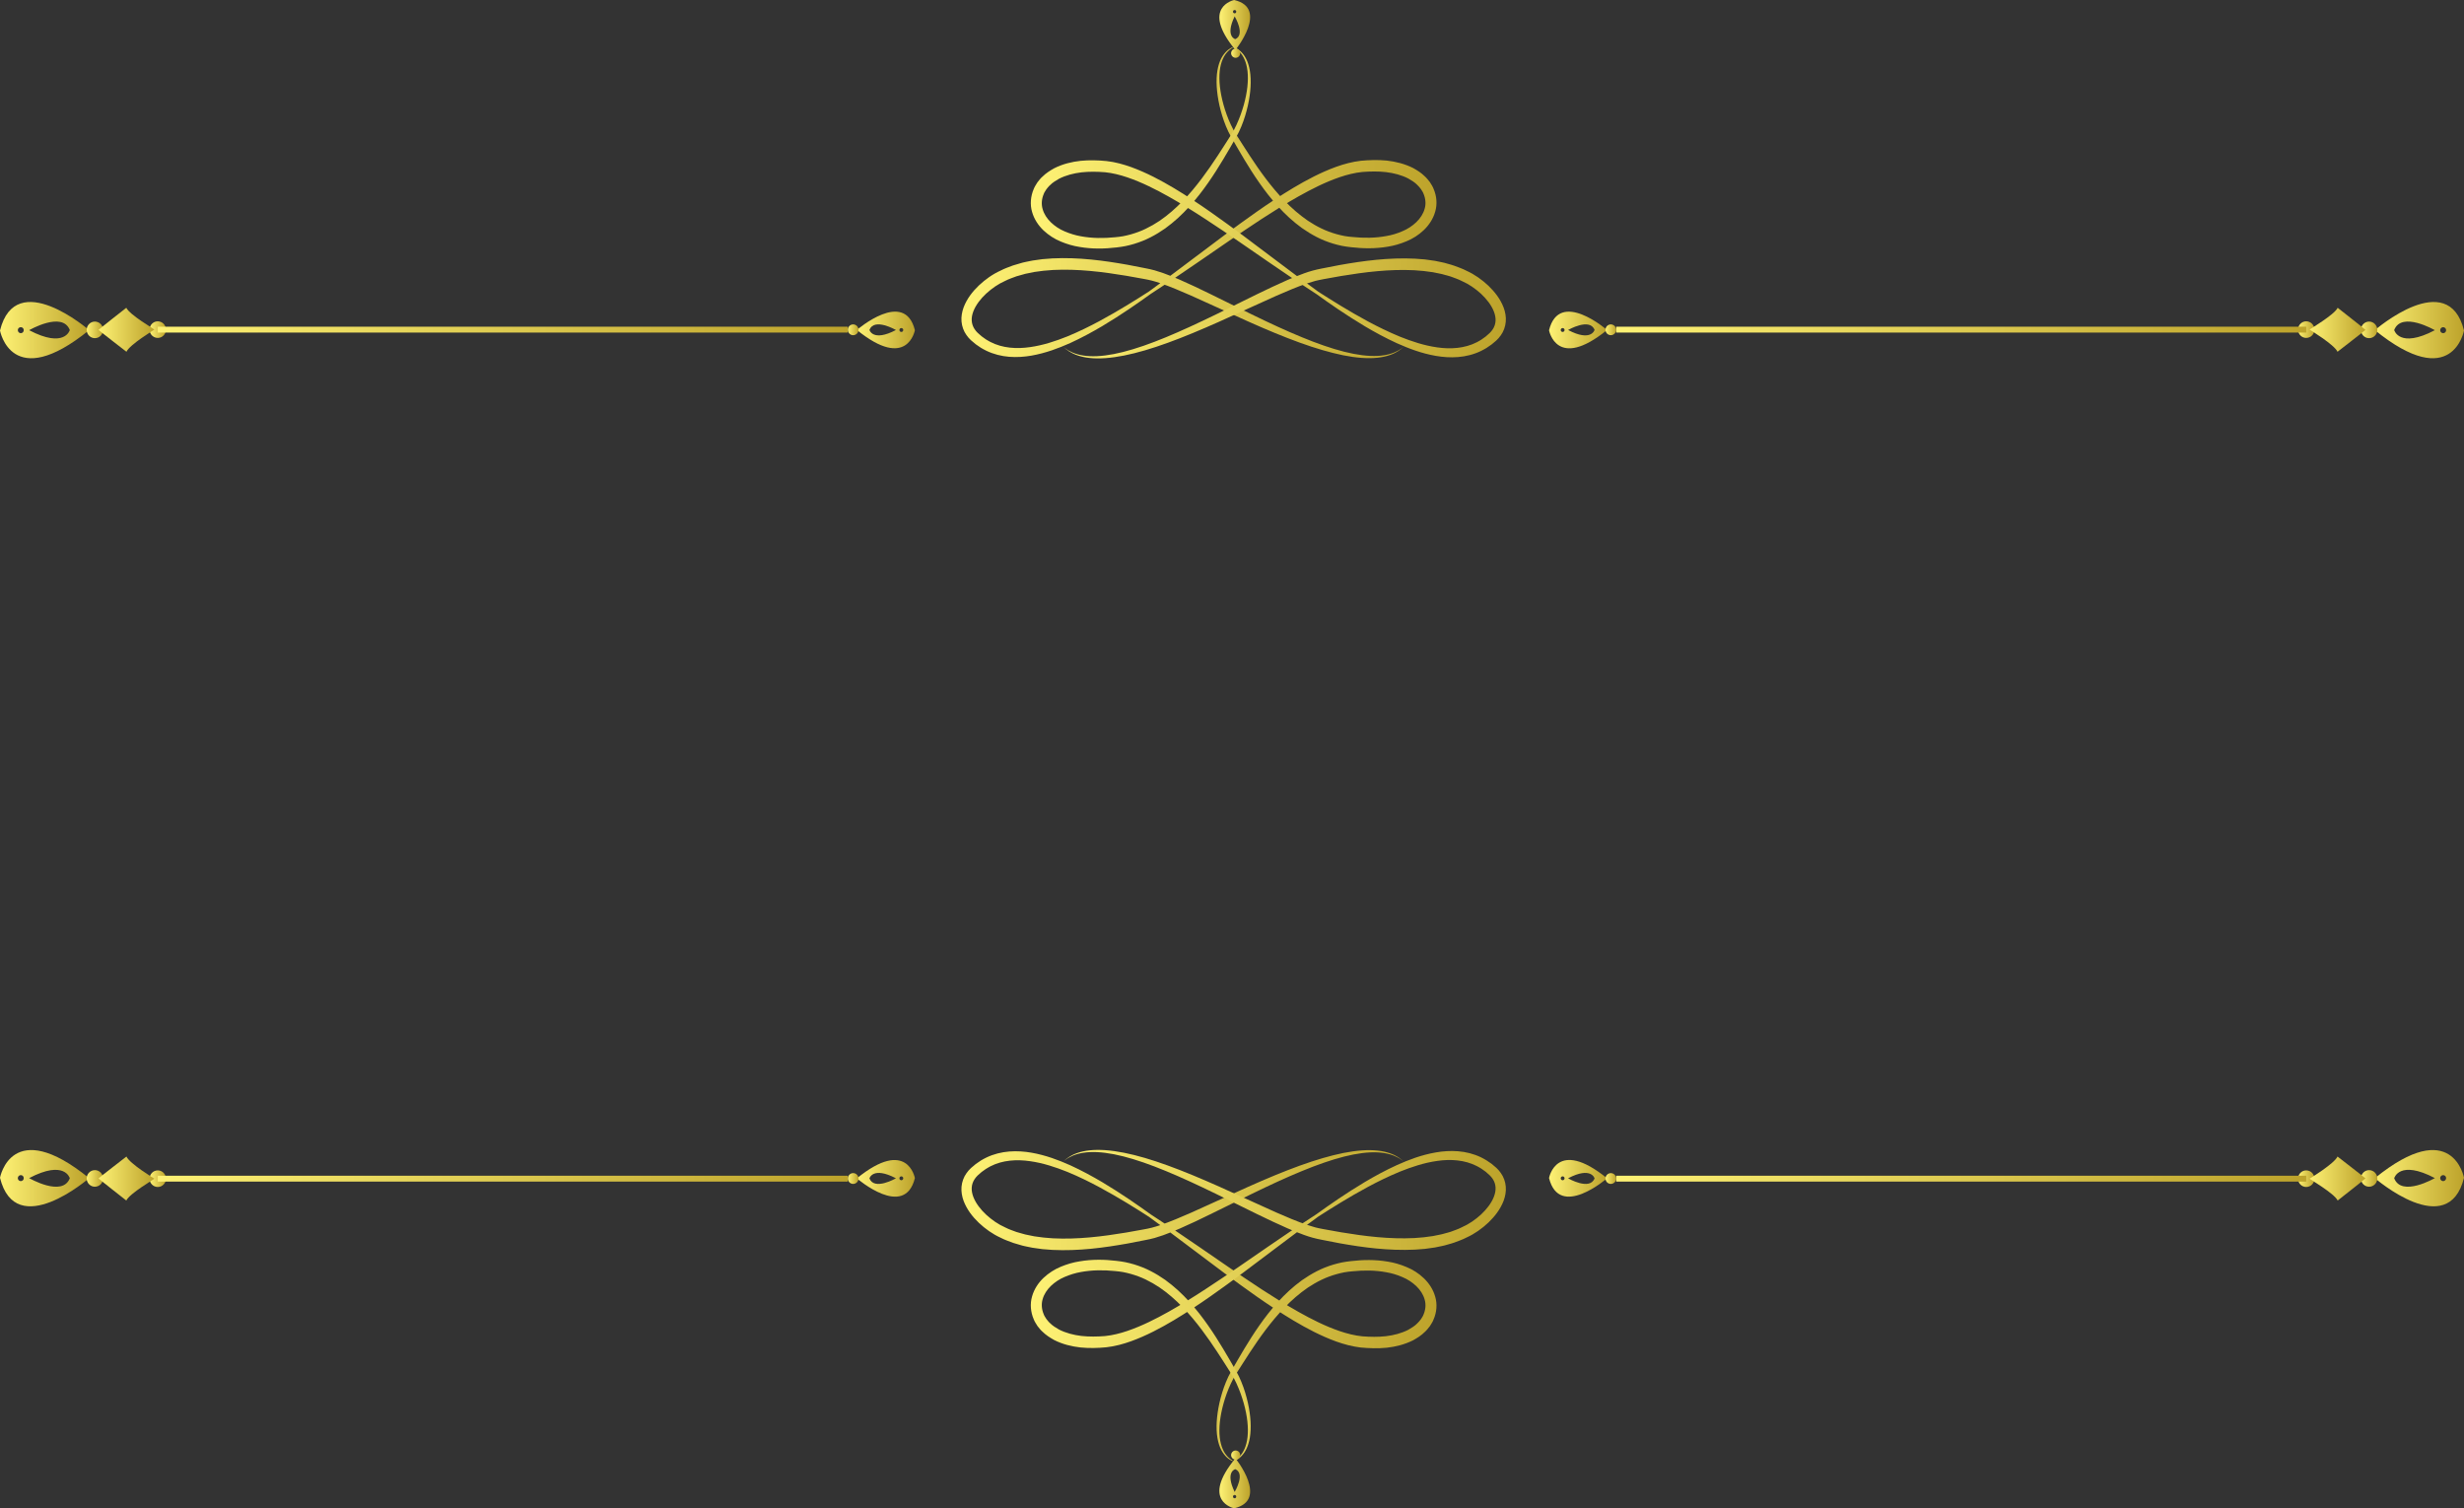 <svg width="165" height="101" viewBox="0 0 165 101" fill="none" xmlns="http://www.w3.org/2000/svg">
<rect x="0" y="0" width="165" height="101" fill="#333333" stroke="none"/>
<path d="M165 78.868C165 78.868 164.238 74.673 159.033 78.892C159.033 78.892 163.939 83.152 165 78.868ZM163.803 78.888C163.803 78.999 163.715 79.088 163.606 79.092C163.497 79.092 163.409 79.002 163.405 78.892C163.402 78.782 163.494 78.692 163.603 78.689C163.715 78.689 163.803 78.778 163.803 78.888ZM160.325 78.899C160.325 78.899 160.662 77.635 163.048 78.888C163.048 78.888 160.822 80.183 160.325 78.899Z" fill="url(#paint0_linear_323_25057)"/>
<path d="M158.649 79.467C158.346 79.467 158.098 79.219 158.098 78.913C158.098 78.606 158.343 78.355 158.645 78.355C158.948 78.355 159.196 78.603 159.196 78.909C159.196 79.216 158.951 79.464 158.649 79.467Z" fill="url(#paint1_linear_323_25057)"/>
<path d="M154.438 79.484C154.135 79.484 153.887 79.237 153.887 78.93C153.887 78.623 154.132 78.372 154.434 78.372C154.737 78.372 154.985 78.62 154.985 78.927C154.985 79.233 154.74 79.481 154.438 79.484Z" fill="url(#paint2_linear_323_25057)"/>
<path d="M156.541 80.39C156.541 80.39 158.418 78.92 158.401 78.909C158.418 78.902 156.531 77.445 156.531 77.445C156.313 77.928 154.661 78.923 154.664 78.927C154.634 78.944 156.317 79.912 156.541 80.39Z" fill="url(#paint3_linear_323_25057)"/>
<path d="M107.617 78.902C104.227 76.154 103.73 78.885 103.73 78.885C104.424 81.678 107.617 78.902 107.617 78.902ZM104.642 78.772C104.713 78.772 104.771 78.83 104.771 78.902C104.771 78.975 104.713 79.033 104.642 79.033C104.57 79.033 104.512 78.975 104.512 78.902C104.512 78.83 104.57 78.772 104.642 78.772ZM105.005 78.902C106.559 78.086 106.78 78.909 106.78 78.909C106.454 79.746 105.005 78.902 105.005 78.902Z" fill="url(#paint4_linear_323_25057)"/>
<path d="M107.869 79.278C108.066 79.278 108.226 79.116 108.226 78.916C108.226 78.717 108.066 78.555 107.869 78.555C107.672 78.555 107.512 78.717 107.512 78.916C107.512 79.116 107.672 79.278 107.869 79.278Z" fill="url(#paint5_linear_323_25057)"/>
<path d="M154.436 78.73H108.229V79.123H154.436V78.73Z" fill="url(#paint6_linear_323_25057)"/>
<path d="M82.621 97.849C82.621 97.849 82.584 97.828 82.509 97.783C82.471 97.763 82.43 97.732 82.379 97.694C82.329 97.659 82.278 97.608 82.216 97.549C82.104 97.432 81.978 97.267 81.883 97.046C81.785 96.826 81.713 96.557 81.679 96.244C81.611 95.62 81.693 94.846 81.931 93.988C82.05 93.561 82.206 93.11 82.42 92.655C82.526 92.428 82.645 92.2 82.784 91.983C82.93 91.756 83.076 91.522 83.23 91.284C83.838 90.334 84.511 89.297 85.354 88.295C85.776 87.795 86.238 87.306 86.759 86.855C87.02 86.631 87.292 86.421 87.581 86.221C87.874 86.028 88.176 85.849 88.496 85.698C88.816 85.543 89.152 85.419 89.496 85.323C89.669 85.271 89.846 85.236 90.022 85.198C90.203 85.171 90.379 85.14 90.57 85.13C91.318 85.054 92.086 85.054 92.838 85.195C93.212 85.257 93.579 85.371 93.922 85.522C94.269 85.667 94.585 85.877 94.847 86.128C95.109 86.38 95.309 86.686 95.401 87.02C95.5 87.351 95.462 87.706 95.326 88.026C95.302 88.081 95.282 88.136 95.248 88.185C95.218 88.236 95.187 88.288 95.153 88.336C95.075 88.429 95.007 88.529 94.912 88.612C94.742 88.791 94.521 88.922 94.3 89.049C93.841 89.283 93.327 89.414 92.804 89.476C92.277 89.535 91.746 89.524 91.219 89.483C90.713 89.431 90.21 89.304 89.72 89.138C88.741 88.805 87.823 88.336 86.956 87.85C86.089 87.361 85.266 86.845 84.487 86.338C82.93 85.319 81.53 84.334 80.285 83.483C79.041 82.626 77.956 81.895 77.059 81.32C76.192 80.697 75.121 79.943 73.815 79.164C73.162 78.779 72.452 78.389 71.67 78.031C70.885 77.68 70.028 77.356 69.072 77.187C68.596 77.105 68.097 77.067 67.58 77.108C67.066 77.15 66.539 77.277 66.046 77.515C65.921 77.57 65.805 77.645 65.686 77.711C65.57 77.783 65.458 77.866 65.343 77.945C65.237 78.035 65.129 78.117 65.02 78.217C64.911 78.32 64.805 78.434 64.717 78.565C64.534 78.82 64.415 79.144 64.387 79.471C64.36 79.802 64.421 80.122 64.527 80.415C64.748 80.997 65.122 81.475 65.547 81.882C65.975 82.285 66.468 82.639 67.012 82.884C67.277 83.025 67.559 83.118 67.838 83.225C67.978 83.273 68.124 83.308 68.267 83.352L68.481 83.414C68.552 83.432 68.627 83.445 68.698 83.463C68.845 83.494 68.991 83.521 69.137 83.552C69.283 83.573 69.433 83.594 69.579 83.614L69.8 83.645L70.024 83.662C70.174 83.673 70.323 83.686 70.473 83.697C72.234 83.783 73.927 83.552 75.529 83.266C75.93 83.194 76.324 83.115 76.715 83.035C76.814 83.015 76.912 82.994 77.011 82.974C77.117 82.95 77.219 82.925 77.317 82.898C77.518 82.839 77.712 82.777 77.898 82.712C78.65 82.44 79.35 82.119 80.027 81.803C81.377 81.162 82.635 80.521 83.825 79.946C85.011 79.368 86.126 78.851 87.16 78.427C88.193 78 89.149 77.666 90.005 77.449C90.862 77.232 91.624 77.136 92.243 77.167C92.861 77.194 93.331 77.356 93.616 77.518C93.691 77.556 93.749 77.597 93.803 77.632C93.858 77.666 93.898 77.697 93.929 77.725C93.994 77.78 94.028 77.807 94.028 77.807C94.028 77.807 93.997 77.776 93.932 77.721C93.902 77.69 93.861 77.656 93.81 77.618C93.759 77.577 93.701 77.535 93.63 77.49C93.351 77.305 92.882 77.112 92.249 77.046C91.617 76.977 90.832 77.032 89.951 77.208C89.067 77.387 88.085 77.677 87.02 78.062C85.956 78.448 84.814 78.923 83.603 79.464C82.393 80.001 81.111 80.607 79.758 81.207C79.082 81.503 78.385 81.802 77.671 82.047C77.49 82.109 77.314 82.161 77.133 82.209C77.045 82.233 76.953 82.254 76.865 82.271L76.579 82.326C76.192 82.398 75.801 82.471 75.406 82.536C73.829 82.798 72.18 83.005 70.514 82.922C70.374 82.912 70.232 82.901 70.092 82.888L69.882 82.87L69.674 82.843C69.535 82.826 69.399 82.805 69.263 82.788C69.127 82.76 68.994 82.733 68.858 82.705C68.79 82.691 68.722 82.681 68.658 82.664L68.46 82.609C68.331 82.571 68.199 82.54 68.069 82.498C67.818 82.402 67.563 82.323 67.328 82.199C66.845 81.989 66.417 81.685 66.04 81.341C65.666 80.993 65.353 80.59 65.183 80.16C65.101 79.946 65.057 79.729 65.071 79.526C65.084 79.323 65.149 79.13 65.264 78.958C65.319 78.872 65.39 78.789 65.469 78.713C65.55 78.634 65.645 78.558 65.734 78.479C65.829 78.41 65.921 78.338 66.019 78.276C66.121 78.221 66.216 78.152 66.318 78.103C67.141 77.677 68.09 77.628 68.974 77.756C69.861 77.88 70.698 78.162 71.473 78.472C72.245 78.789 72.962 79.144 73.621 79.498C74.941 80.211 76.046 80.907 76.94 81.482C77.803 82.102 78.85 82.887 80.054 83.797C81.261 84.703 82.621 85.743 84.158 86.821C84.926 87.358 85.742 87.902 86.616 88.426C87.493 88.946 88.428 89.448 89.468 89.827C89.989 90.013 90.539 90.165 91.124 90.234C91.692 90.285 92.27 90.306 92.861 90.248C93.45 90.182 94.051 90.037 94.623 89.752C94.901 89.597 95.18 89.424 95.415 89.187C95.54 89.077 95.642 88.939 95.748 88.808C95.796 88.739 95.84 88.66 95.884 88.588C95.931 88.515 95.966 88.436 95.999 88.353C96.207 87.882 96.254 87.323 96.108 86.831C95.969 86.335 95.683 85.915 95.34 85.588C94.997 85.26 94.599 85.013 94.187 84.844C93.776 84.671 93.354 84.547 92.933 84.482C92.09 84.337 91.257 84.355 90.461 84.448C90.264 84.465 90.06 84.503 89.859 84.537C89.662 84.582 89.465 84.627 89.275 84.685C88.89 84.802 88.523 84.947 88.176 85.126C87.83 85.305 87.503 85.505 87.194 85.722C86.888 85.942 86.602 86.177 86.334 86.421C85.796 86.914 85.331 87.441 84.912 87.971C84.079 89.039 83.437 90.113 82.866 91.095C82.723 91.339 82.587 91.58 82.451 91.815C82.311 92.056 82.196 92.3 82.097 92.541C81.9 93.023 81.761 93.495 81.659 93.943C81.462 94.835 81.417 95.638 81.523 96.278C81.577 96.599 81.666 96.874 81.781 97.094C81.897 97.315 82.033 97.477 82.155 97.591C82.22 97.646 82.274 97.694 82.329 97.725C82.383 97.759 82.427 97.79 82.465 97.808C82.58 97.828 82.621 97.849 82.621 97.849Z" fill="url(#paint7_linear_323_25057)"/>
<path d="M82.636 97.849C82.636 97.849 82.673 97.828 82.751 97.79C82.792 97.773 82.836 97.745 82.887 97.707C82.942 97.676 83 97.628 83.064 97.573C83.187 97.459 83.326 97.297 83.438 97.077C83.554 96.857 83.642 96.581 83.697 96.261C83.802 95.62 83.761 94.821 83.561 93.926C83.459 93.478 83.323 93.01 83.122 92.524C83.023 92.283 82.908 92.038 82.768 91.797C82.632 91.563 82.496 91.325 82.354 91.077C81.782 90.096 81.14 89.018 80.307 87.954C79.889 87.423 79.423 86.896 78.886 86.404C78.617 86.159 78.328 85.925 78.026 85.704C77.716 85.488 77.39 85.284 77.043 85.109C76.696 84.93 76.329 84.785 75.945 84.668C75.754 84.606 75.557 84.565 75.36 84.52C75.159 84.485 74.959 84.448 74.758 84.43C73.963 84.334 73.13 84.32 72.287 84.465C71.865 84.53 71.443 84.654 71.032 84.826C70.621 84.995 70.226 85.246 69.879 85.57C69.536 85.897 69.25 86.318 69.111 86.814C68.965 87.306 69.016 87.864 69.22 88.336C69.254 88.418 69.288 88.498 69.335 88.57C69.38 88.642 69.424 88.722 69.471 88.79C69.577 88.921 69.679 89.063 69.805 89.169C70.043 89.407 70.321 89.579 70.597 89.734C71.165 90.02 71.766 90.165 72.358 90.23C72.95 90.289 73.531 90.272 74.095 90.216C74.68 90.151 75.231 89.996 75.751 89.81C76.791 89.431 77.726 88.928 78.603 88.408C79.477 87.885 80.293 87.341 81.062 86.803C82.598 85.725 83.962 84.689 85.165 83.779C86.369 82.87 87.416 82.088 88.28 81.465C89.174 80.893 90.279 80.194 91.598 79.481C92.257 79.126 92.975 78.775 93.747 78.455C94.522 78.145 95.358 77.862 96.246 77.738C97.126 77.611 98.078 77.662 98.901 78.086C99.006 78.134 99.102 78.203 99.2 78.258C99.295 78.324 99.391 78.396 99.486 78.462C99.574 78.541 99.669 78.617 99.751 78.696C99.829 78.772 99.9 78.854 99.955 78.94C100.074 79.112 100.135 79.305 100.149 79.508C100.162 79.712 100.118 79.929 100.036 80.142C99.867 80.573 99.55 80.976 99.18 81.324C98.802 81.668 98.374 81.971 97.891 82.181C97.657 82.305 97.402 82.384 97.15 82.481C97.024 82.526 96.892 82.553 96.759 82.591L96.562 82.646C96.497 82.663 96.429 82.674 96.361 82.688C96.225 82.715 96.093 82.743 95.957 82.77C95.821 82.787 95.681 82.808 95.545 82.825L95.338 82.853L95.127 82.87C94.988 82.88 94.848 82.891 94.705 82.904C93.04 82.987 91.394 82.781 89.813 82.519C89.419 82.453 89.028 82.381 88.64 82.309L88.354 82.254C88.266 82.236 88.178 82.216 88.086 82.192C87.906 82.143 87.725 82.088 87.549 82.03C86.835 81.785 86.138 81.486 85.461 81.189C84.108 80.59 82.83 79.984 81.616 79.447C80.406 78.909 79.263 78.43 78.199 78.045C77.138 77.659 76.152 77.366 75.268 77.191C74.384 77.015 73.602 76.96 72.97 77.029C72.334 77.094 71.865 77.29 71.59 77.473C71.518 77.518 71.46 77.559 71.409 77.6C71.358 77.638 71.318 77.673 71.287 77.704C71.226 77.762 71.192 77.79 71.192 77.79C71.192 77.79 71.226 77.762 71.29 77.707C71.321 77.68 71.365 77.649 71.416 77.614C71.467 77.58 71.528 77.538 71.603 77.501C71.889 77.335 72.358 77.177 72.977 77.149C73.596 77.118 74.357 77.215 75.214 77.432C76.071 77.649 77.026 77.983 78.06 78.41C79.093 78.834 80.208 79.353 81.395 79.929C82.585 80.504 83.839 81.148 85.192 81.785C85.869 82.102 86.57 82.422 87.321 82.694C87.508 82.763 87.702 82.825 87.902 82.88C88.001 82.908 88.103 82.936 88.208 82.956C88.307 82.977 88.405 82.998 88.504 83.018C88.895 83.097 89.289 83.177 89.691 83.249C91.292 83.535 92.985 83.762 94.746 83.679C94.896 83.669 95.045 83.655 95.195 83.645L95.419 83.628L95.64 83.597C95.79 83.576 95.936 83.555 96.082 83.535C96.229 83.504 96.375 83.476 96.521 83.445C96.592 83.428 96.667 83.418 96.739 83.397L96.953 83.335C97.096 83.294 97.242 83.259 97.381 83.207C97.66 83.101 97.942 83.008 98.207 82.867C98.751 82.622 99.244 82.267 99.673 81.864C100.098 81.454 100.472 80.979 100.693 80.397C100.798 80.104 100.863 79.784 100.832 79.453C100.805 79.126 100.686 78.802 100.502 78.548C100.414 78.417 100.308 78.303 100.2 78.2C100.091 78.1 99.986 78.017 99.877 77.928C99.764 77.849 99.649 77.766 99.533 77.694C99.411 77.628 99.295 77.552 99.173 77.497C98.68 77.26 98.153 77.132 97.639 77.091C97.126 77.049 96.623 77.087 96.147 77.17C95.192 77.335 94.335 77.662 93.549 78.014C92.767 78.372 92.053 78.761 91.404 79.147C90.102 79.925 89.028 80.68 88.161 81.303C87.263 81.878 86.175 82.608 84.934 83.466C83.69 84.32 82.289 85.305 80.732 86.321C79.953 86.831 79.134 87.344 78.264 87.833C77.397 88.319 76.475 88.787 75.499 89.121C75.01 89.287 74.507 89.414 74 89.466C73.473 89.507 72.943 89.517 72.416 89.459C71.892 89.397 71.375 89.262 70.92 89.032C70.699 88.904 70.481 88.773 70.308 88.594C70.213 88.515 70.145 88.412 70.066 88.319C70.032 88.27 70.005 88.215 69.971 88.167C69.937 88.119 69.913 88.064 69.893 88.009C69.757 87.692 69.72 87.337 69.818 87.003C69.91 86.669 70.111 86.362 70.372 86.111C70.634 85.86 70.95 85.65 71.297 85.505C71.644 85.357 72.008 85.243 72.382 85.178C73.13 85.04 73.901 85.036 74.65 85.112C74.84 85.126 75.017 85.153 75.197 85.181C75.374 85.219 75.55 85.253 75.724 85.305C76.071 85.405 76.407 85.525 76.723 85.68C77.043 85.835 77.349 86.011 77.638 86.204C77.927 86.4 78.202 86.614 78.461 86.838C78.981 87.285 79.443 87.778 79.865 88.277C80.705 89.28 81.381 90.316 81.99 91.267C82.143 91.504 82.289 91.739 82.435 91.966C82.578 92.183 82.694 92.41 82.799 92.638C83.01 93.092 83.166 93.543 83.289 93.971C83.527 94.828 83.608 95.603 83.54 96.226C83.506 96.536 83.435 96.808 83.336 97.029C83.238 97.249 83.115 97.415 83.003 97.532C82.942 97.587 82.891 97.638 82.84 97.676C82.789 97.714 82.748 97.745 82.711 97.766C82.673 97.828 82.636 97.849 82.636 97.849Z" fill="url(#paint8_linear_323_25057)"/>
<path d="M82.73 97.652C80.36 100.521 82.645 101 82.645 101C85.002 100.459 82.73 97.652 82.73 97.652ZM82.567 100.215C82.567 100.153 82.618 100.105 82.679 100.108C82.741 100.108 82.788 100.16 82.785 100.222C82.785 100.284 82.734 100.332 82.673 100.328C82.611 100.328 82.564 100.277 82.567 100.215ZM82.679 99.905C82.023 98.551 82.72 98.379 82.72 98.379C83.417 98.672 82.679 99.905 82.679 99.905Z" fill="url(#paint9_linear_323_25057)"/>
<path d="M83.05 97.446C83.054 97.277 82.921 97.136 82.754 97.129C82.588 97.125 82.448 97.26 82.442 97.428C82.438 97.597 82.571 97.738 82.737 97.745C82.907 97.749 83.047 97.614 83.05 97.446Z" fill="url(#paint10_linear_323_25057)"/>
<path d="M5.967 78.892C0.765 74.673 0 78.868 0 78.868C1.061 83.153 5.967 78.892 5.967 78.892ZM1.394 78.689C1.503 78.689 1.591 78.778 1.591 78.892C1.591 79.006 1.503 79.092 1.391 79.092C1.282 79.092 1.193 79.002 1.193 78.889C1.197 78.778 1.285 78.689 1.394 78.689ZM1.952 78.889C4.338 77.638 4.675 78.899 4.675 78.899C4.178 80.184 1.952 78.889 1.952 78.889Z" fill="url(#paint11_linear_323_25057)"/>
<path d="M6.352 79.467C6.655 79.467 6.903 79.219 6.903 78.913C6.903 78.606 6.658 78.355 6.356 78.355C6.053 78.355 5.805 78.603 5.805 78.909C5.805 79.216 6.05 79.464 6.352 79.467Z" fill="url(#paint12_linear_323_25057)"/>
<path d="M10.563 79.484C10.866 79.484 11.114 79.236 11.114 78.93C11.114 78.623 10.869 78.372 10.567 78.372C10.264 78.372 10.016 78.62 10.016 78.927C10.016 79.233 10.261 79.481 10.563 79.484Z" fill="url(#paint13_linear_323_25057)"/>
<path d="M8.458 80.39C8.458 80.39 6.581 78.919 6.598 78.909C6.581 78.902 8.468 77.445 8.468 77.445C8.685 77.928 10.338 78.923 10.334 78.926C10.365 78.944 8.682 79.912 8.458 80.39Z" fill="url(#paint14_linear_323_25057)"/>
<path d="M61.265 78.889C61.265 78.889 60.769 76.157 57.379 78.906C57.382 78.902 60.575 81.678 61.265 78.889ZM60.486 78.902C60.486 78.975 60.429 79.033 60.357 79.033C60.286 79.033 60.228 78.975 60.228 78.902C60.228 78.83 60.286 78.772 60.357 78.772C60.429 78.772 60.486 78.83 60.486 78.902ZM58.222 78.909C58.222 78.909 58.44 78.086 59.997 78.902C59.993 78.902 58.545 79.746 58.222 78.909Z" fill="url(#paint15_linear_323_25057)"/>
<path d="M57.133 79.278C56.935 79.278 56.775 79.116 56.775 78.916C56.775 78.716 56.935 78.554 57.133 78.554C57.33 78.554 57.49 78.716 57.49 78.916C57.49 79.116 57.33 79.278 57.133 79.278Z" fill="url(#paint16_linear_323_25057)"/>
<path d="M56.774 78.73H10.566V79.123H56.774V78.73Z" fill="url(#paint17_linear_323_25057)"/>
<path d="M165 22.132C165 22.132 164.238 26.327 159.033 22.108C159.033 22.108 163.939 17.848 165 22.132ZM163.803 22.111C163.803 22.001 163.715 21.912 163.606 21.908C163.497 21.908 163.409 21.998 163.405 22.108C163.402 22.218 163.494 22.308 163.603 22.311C163.715 22.311 163.803 22.222 163.803 22.111ZM160.325 22.101C160.325 22.101 160.662 23.365 163.048 22.111C163.048 22.111 160.822 20.817 160.325 22.101Z" fill="url(#paint18_linear_323_25057)"/>
<path d="M158.649 21.533C158.346 21.533 158.098 21.781 158.098 22.087C158.098 22.394 158.343 22.645 158.645 22.645C158.948 22.645 159.196 22.397 159.196 22.091C159.196 21.784 158.951 21.536 158.649 21.533Z" fill="url(#paint19_linear_323_25057)"/>
<path d="M154.438 21.515C154.135 21.515 153.887 21.764 153.887 22.07C153.887 22.377 154.132 22.628 154.434 22.628C154.737 22.628 154.985 22.38 154.985 22.073C154.985 21.767 154.74 21.519 154.438 21.515Z" fill="url(#paint20_linear_323_25057)"/>
<path d="M156.541 20.61C156.541 20.61 158.418 22.08 158.401 22.091C158.418 22.098 156.531 23.555 156.531 23.555C156.313 23.072 154.661 22.077 154.664 22.073C154.634 22.056 156.317 21.088 156.541 20.61Z" fill="url(#paint21_linear_323_25057)"/>
<path d="M107.617 22.098C104.227 24.846 103.73 22.115 103.73 22.115C104.424 19.322 107.617 22.098 107.617 22.098ZM104.642 22.229C104.713 22.229 104.771 22.17 104.771 22.098C104.771 22.025 104.713 21.967 104.642 21.967C104.57 21.967 104.512 22.025 104.512 22.098C104.512 22.17 104.57 22.229 104.642 22.229ZM105.005 22.098C106.559 22.914 106.78 22.091 106.78 22.091C106.454 21.254 105.005 22.098 105.005 22.098Z" fill="url(#paint22_linear_323_25057)"/>
<path d="M107.869 21.722C108.066 21.722 108.226 21.884 108.226 22.084C108.226 22.283 108.066 22.445 107.869 22.445C107.672 22.445 107.512 22.283 107.512 22.084C107.512 21.884 107.672 21.722 107.869 21.722Z" fill="url(#paint23_linear_323_25057)"/>
<path d="M154.436 22.27H108.229V21.877H154.436V22.27Z" fill="url(#paint24_linear_323_25057)"/>
<path d="M82.621 3.151C82.621 3.151 82.584 3.172 82.509 3.217C82.471 3.237 82.43 3.268 82.379 3.306C82.329 3.341 82.278 3.392 82.216 3.451C82.104 3.568 81.978 3.733 81.883 3.954C81.785 4.174 81.713 4.443 81.679 4.756C81.611 5.38 81.693 6.154 81.931 7.012C82.05 7.439 82.206 7.89 82.42 8.345C82.526 8.572 82.645 8.8 82.784 9.017C82.93 9.244 83.076 9.478 83.23 9.716C83.838 10.666 84.511 11.703 85.354 12.705C85.776 13.205 86.238 13.694 86.759 14.145C87.02 14.369 87.292 14.579 87.581 14.779C87.874 14.972 88.176 15.151 88.496 15.302C88.816 15.457 89.152 15.581 89.496 15.678C89.669 15.729 89.846 15.764 90.022 15.802C90.203 15.829 90.379 15.86 90.57 15.87C91.318 15.946 92.086 15.946 92.838 15.805C93.212 15.743 93.579 15.629 93.922 15.478C94.269 15.333 94.585 15.123 94.847 14.872C95.109 14.62 95.309 14.314 95.401 13.98C95.5 13.649 95.462 13.294 95.326 12.974C95.302 12.919 95.282 12.864 95.248 12.815C95.218 12.764 95.187 12.712 95.153 12.664C95.075 12.571 95.007 12.471 94.912 12.388C94.742 12.209 94.521 12.078 94.3 11.951C93.841 11.717 93.327 11.586 92.804 11.524C92.277 11.465 91.746 11.476 91.219 11.517C90.713 11.569 90.21 11.696 89.72 11.861C88.741 12.195 87.823 12.664 86.956 13.15C86.089 13.639 85.266 14.155 84.487 14.662C82.93 15.681 81.53 16.666 80.285 17.517C79.041 18.374 77.956 19.105 77.059 19.68C76.192 20.303 75.121 21.057 73.815 21.836C73.162 22.221 72.452 22.611 71.67 22.969C70.885 23.32 70.028 23.644 69.072 23.813C68.596 23.895 68.097 23.933 67.58 23.892C67.066 23.851 66.539 23.723 66.046 23.485C65.921 23.43 65.805 23.355 65.686 23.289C65.57 23.217 65.458 23.134 65.343 23.055C65.237 22.965 65.129 22.883 65.02 22.783C64.911 22.68 64.805 22.566 64.717 22.435C64.534 22.18 64.415 21.856 64.387 21.529C64.36 21.198 64.421 20.878 64.527 20.585C64.748 20.003 65.122 19.525 65.547 19.118C65.975 18.715 66.468 18.36 67.012 18.116C67.277 17.975 67.559 17.882 67.838 17.775C67.978 17.727 68.124 17.692 68.267 17.648L68.481 17.586C68.552 17.568 68.627 17.555 68.698 17.537C68.845 17.506 68.991 17.479 69.137 17.448C69.283 17.427 69.433 17.407 69.579 17.386L69.8 17.355L70.024 17.338C70.174 17.327 70.323 17.314 70.473 17.303C72.234 17.217 73.927 17.448 75.529 17.734C75.93 17.806 76.324 17.885 76.715 17.965C76.814 17.985 76.912 18.006 77.011 18.026C77.117 18.05 77.219 18.075 77.317 18.102C77.518 18.161 77.712 18.223 77.898 18.288C78.65 18.56 79.35 18.881 80.027 19.197C81.377 19.838 82.635 20.479 83.825 21.054C85.011 21.633 86.126 22.149 87.16 22.573C88.193 23 89.149 23.334 90.005 23.551C90.862 23.768 91.624 23.864 92.243 23.833C92.861 23.806 93.331 23.644 93.616 23.482C93.691 23.444 93.749 23.403 93.803 23.368C93.858 23.334 93.898 23.303 93.929 23.275C93.994 23.22 94.028 23.193 94.028 23.193C94.028 23.193 93.997 23.224 93.932 23.279C93.902 23.31 93.861 23.344 93.81 23.382C93.759 23.423 93.701 23.465 93.63 23.509C93.351 23.695 92.882 23.888 92.249 23.954C91.617 24.023 90.832 23.968 89.951 23.792C89.067 23.613 88.085 23.323 87.02 22.938C85.956 22.552 84.814 22.077 83.603 21.536C82.393 20.999 81.111 20.393 79.758 19.793C79.082 19.497 78.385 19.198 77.671 18.953C77.49 18.891 77.314 18.839 77.133 18.791C77.045 18.767 76.953 18.746 76.865 18.729L76.579 18.674C76.192 18.602 75.801 18.529 75.406 18.464C73.829 18.202 72.18 17.995 70.514 18.078C70.374 18.088 70.232 18.099 70.092 18.113L69.882 18.13L69.674 18.157C69.535 18.174 69.399 18.195 69.263 18.212C69.127 18.24 68.994 18.267 68.858 18.295C68.79 18.309 68.722 18.319 68.658 18.336L68.46 18.392C68.331 18.429 68.199 18.46 68.069 18.502C67.818 18.598 67.563 18.677 67.328 18.801C66.845 19.012 66.417 19.315 66.04 19.659C65.666 20.007 65.353 20.41 65.183 20.84C65.101 21.054 65.057 21.271 65.071 21.474C65.084 21.677 65.149 21.87 65.264 22.042C65.319 22.128 65.39 22.211 65.469 22.287C65.55 22.366 65.645 22.442 65.734 22.521C65.829 22.59 65.921 22.662 66.019 22.724C66.121 22.779 66.216 22.848 66.318 22.896C67.141 23.323 68.09 23.372 68.974 23.244C69.861 23.12 70.698 22.838 71.473 22.528C72.245 22.211 72.962 21.856 73.621 21.502C74.941 20.789 76.046 20.093 76.94 19.518C77.803 18.898 78.85 18.113 80.054 17.203C81.261 16.297 82.621 15.257 84.158 14.179C84.926 13.642 85.742 13.098 86.616 12.574C87.493 12.054 88.428 11.552 89.468 11.173C89.989 10.987 90.539 10.835 91.124 10.766C91.692 10.714 92.27 10.694 92.861 10.752C93.45 10.818 94.051 10.963 94.623 11.248C94.901 11.403 95.18 11.576 95.415 11.813C95.54 11.923 95.642 12.061 95.748 12.192C95.796 12.261 95.84 12.34 95.884 12.412C95.931 12.485 95.966 12.564 95.999 12.647C96.207 13.118 96.254 13.677 96.108 14.169C95.969 14.665 95.683 15.085 95.34 15.412C94.997 15.739 94.599 15.988 94.187 16.156C93.776 16.328 93.354 16.453 92.933 16.518C92.09 16.663 91.257 16.645 90.461 16.552C90.264 16.535 90.06 16.497 89.859 16.463C89.662 16.418 89.465 16.373 89.275 16.315C88.89 16.198 88.523 16.053 88.176 15.874C87.83 15.695 87.503 15.495 87.194 15.278C86.888 15.058 86.602 14.823 86.334 14.579C85.796 14.086 85.331 13.559 84.912 13.029C84.079 11.961 83.437 10.887 82.866 9.905C82.723 9.661 82.587 9.42 82.451 9.185C82.311 8.944 82.196 8.7 82.097 8.459C81.9 7.976 81.761 7.505 81.659 7.057C81.462 6.165 81.417 5.362 81.523 4.722C81.577 4.401 81.666 4.126 81.781 3.905C81.897 3.685 82.033 3.523 82.155 3.41C82.22 3.354 82.274 3.306 82.329 3.275C82.383 3.241 82.427 3.21 82.465 3.193C82.58 3.172 82.621 3.151 82.621 3.151Z" fill="url(#paint25_linear_323_25057)"/>
<path d="M82.636 3.151C82.636 3.151 82.673 3.172 82.751 3.21C82.792 3.227 82.836 3.255 82.887 3.293C82.942 3.324 83 3.372 83.064 3.427C83.187 3.541 83.326 3.702 83.438 3.923C83.554 4.143 83.642 4.419 83.697 4.739C83.802 5.38 83.761 6.179 83.561 7.074C83.459 7.522 83.323 7.99 83.122 8.476C83.023 8.717 82.908 8.962 82.768 9.203C82.632 9.437 82.496 9.675 82.354 9.923C81.782 10.904 81.14 11.982 80.307 13.046C79.889 13.577 79.423 14.104 78.886 14.596C78.617 14.841 78.328 15.075 78.026 15.296C77.716 15.512 77.39 15.716 77.043 15.891C76.696 16.07 76.329 16.215 75.945 16.332C75.754 16.394 75.557 16.435 75.36 16.48C75.159 16.515 74.959 16.552 74.758 16.57C73.963 16.666 73.13 16.68 72.287 16.535C71.865 16.47 71.443 16.346 71.032 16.174C70.621 16.005 70.226 15.754 69.879 15.43C69.536 15.103 69.25 14.682 69.111 14.186C68.965 13.694 69.016 13.136 69.22 12.664C69.254 12.582 69.288 12.502 69.335 12.43C69.38 12.358 69.424 12.278 69.471 12.21C69.577 12.079 69.679 11.937 69.805 11.831C70.043 11.593 70.321 11.421 70.597 11.266C71.165 10.98 71.766 10.835 72.358 10.77C72.95 10.711 73.531 10.729 74.095 10.784C74.68 10.849 75.231 11.004 75.751 11.19C76.791 11.569 77.726 12.072 78.603 12.592C79.477 13.115 80.293 13.659 81.062 14.197C82.598 15.275 83.962 16.311 85.165 17.221C86.369 18.13 87.416 18.912 88.28 19.535C89.174 20.107 90.279 20.806 91.598 21.519C92.257 21.874 92.975 22.225 93.747 22.545C94.522 22.855 95.358 23.138 96.246 23.262C97.126 23.389 98.078 23.337 98.901 22.914C99.006 22.866 99.102 22.797 99.2 22.742C99.295 22.676 99.391 22.604 99.486 22.538C99.574 22.459 99.669 22.384 99.751 22.304C99.829 22.229 99.9 22.146 99.955 22.06C100.074 21.887 100.135 21.695 100.149 21.491C100.162 21.288 100.118 21.071 100.036 20.858C99.867 20.427 99.55 20.024 99.18 19.676C98.802 19.332 98.374 19.029 97.891 18.819C97.657 18.695 97.402 18.616 97.15 18.519C97.024 18.474 96.892 18.447 96.759 18.409L96.562 18.354C96.497 18.337 96.429 18.326 96.361 18.312C96.225 18.285 96.093 18.257 95.957 18.23C95.821 18.213 95.681 18.192 95.545 18.175L95.338 18.147L95.127 18.13C94.988 18.12 94.848 18.109 94.705 18.096C93.04 18.013 91.394 18.22 89.813 18.481C89.419 18.547 89.028 18.619 88.64 18.691L88.354 18.747C88.266 18.764 88.178 18.784 88.086 18.808C87.906 18.857 87.725 18.912 87.549 18.97C86.835 19.215 86.138 19.515 85.461 19.811C84.108 20.41 82.83 21.016 81.616 21.553C80.406 22.091 79.263 22.57 78.199 22.955C77.138 23.341 76.152 23.634 75.268 23.809C74.384 23.985 73.602 24.04 72.97 23.971C72.334 23.906 71.865 23.709 71.59 23.527C71.518 23.482 71.46 23.441 71.409 23.399C71.358 23.362 71.318 23.327 71.287 23.296C71.226 23.238 71.192 23.21 71.192 23.21C71.192 23.21 71.226 23.238 71.29 23.293C71.321 23.32 71.365 23.351 71.416 23.386C71.467 23.42 71.528 23.462 71.603 23.499C71.889 23.665 72.358 23.823 72.977 23.851C73.596 23.882 74.357 23.785 75.214 23.568C76.071 23.351 77.026 23.017 78.06 22.59C79.093 22.166 80.208 21.646 81.395 21.071C82.585 20.496 83.839 19.852 85.192 19.215C85.869 18.898 86.57 18.578 87.321 18.306C87.508 18.237 87.702 18.175 87.902 18.12C88.001 18.092 88.103 18.064 88.208 18.044C88.307 18.023 88.405 18.003 88.504 17.982C88.895 17.903 89.289 17.823 89.691 17.751C91.292 17.465 92.985 17.238 94.746 17.321C94.896 17.331 95.045 17.345 95.195 17.355L95.419 17.372L95.64 17.403C95.79 17.424 95.936 17.445 96.082 17.465C96.229 17.496 96.375 17.524 96.521 17.555C96.592 17.572 96.667 17.582 96.739 17.603L96.953 17.665C97.096 17.706 97.242 17.741 97.381 17.793C97.66 17.899 97.942 17.992 98.207 18.133C98.751 18.378 99.244 18.733 99.673 19.136C100.098 19.546 100.472 20.021 100.693 20.603C100.798 20.896 100.863 21.216 100.832 21.547C100.805 21.874 100.686 22.198 100.502 22.452C100.414 22.583 100.308 22.697 100.2 22.8C100.091 22.9 99.986 22.983 99.877 23.072C99.764 23.151 99.649 23.234 99.533 23.306C99.411 23.372 99.295 23.448 99.173 23.503C98.68 23.741 98.153 23.868 97.639 23.909C97.126 23.951 96.623 23.913 96.147 23.83C95.192 23.665 94.335 23.337 93.549 22.986C92.767 22.628 92.053 22.239 91.404 21.853C90.102 21.075 89.028 20.32 88.161 19.697C87.263 19.122 86.175 18.392 84.934 17.534C83.69 16.68 82.289 15.695 80.732 14.679C79.953 14.169 79.134 13.656 78.264 13.167C77.397 12.681 76.475 12.213 75.499 11.879C75.01 11.713 74.507 11.586 74 11.534C73.473 11.493 72.943 11.483 72.416 11.541C71.892 11.603 71.375 11.738 70.92 11.968C70.699 12.096 70.481 12.227 70.308 12.406C70.213 12.485 70.145 12.588 70.066 12.681C70.032 12.73 70.005 12.785 69.971 12.833C69.937 12.881 69.913 12.936 69.893 12.991C69.757 13.308 69.72 13.663 69.818 13.997C69.91 14.331 70.111 14.638 70.372 14.889C70.634 15.14 70.95 15.351 71.297 15.495C71.644 15.643 72.008 15.757 72.382 15.822C73.13 15.96 73.901 15.964 74.65 15.888C74.84 15.874 75.017 15.847 75.197 15.819C75.374 15.781 75.55 15.747 75.724 15.695C76.071 15.595 76.407 15.475 76.723 15.319C77.043 15.165 77.349 14.989 77.638 14.796C77.927 14.6 78.202 14.386 78.461 14.162C78.981 13.715 79.443 13.222 79.865 12.723C80.705 11.72 81.381 10.684 81.99 9.733C82.143 9.496 82.289 9.261 82.435 9.034C82.578 8.817 82.694 8.59 82.799 8.362C83.01 7.908 83.166 7.457 83.289 7.03C83.527 6.172 83.608 5.397 83.54 4.774C83.506 4.464 83.435 4.192 83.336 3.971C83.238 3.751 83.115 3.585 83.003 3.468C82.942 3.413 82.891 3.361 82.84 3.324C82.789 3.286 82.748 3.255 82.711 3.234C82.673 3.172 82.636 3.151 82.636 3.151Z" fill="url(#paint26_linear_323_25057)"/>
<path d="M82.73 3.348C80.36 0.479 82.645 -9.9659e-05 82.645 -9.9659e-05C85.002 0.541 82.73 3.348 82.73 3.348ZM82.567 0.785C82.567 0.847 82.618 0.895 82.679 0.892C82.741 0.892 82.788 0.84 82.785 0.778C82.785 0.716 82.734 0.668 82.673 0.672C82.611 0.672 82.564 0.723 82.567 0.785ZM82.679 1.095C82.023 2.449 82.72 2.621 82.72 2.621C83.417 2.328 82.679 1.095 82.679 1.095Z" fill="url(#paint27_linear_323_25057)"/>
<path d="M83.05 3.554C83.054 3.723 82.921 3.864 82.754 3.871C82.588 3.875 82.448 3.74 82.442 3.572C82.438 3.403 82.571 3.262 82.737 3.255C82.907 3.251 83.047 3.386 83.05 3.554Z" fill="url(#paint28_linear_323_25057)"/>
<path d="M5.967 22.108C0.765 26.327 0 22.132 0 22.132C1.061 17.848 5.967 22.108 5.967 22.108ZM1.394 22.311C1.503 22.311 1.591 22.222 1.591 22.108C1.591 21.994 1.503 21.908 1.391 21.908C1.282 21.908 1.193 21.998 1.193 22.111C1.197 22.222 1.285 22.311 1.394 22.311ZM1.952 22.111C4.338 23.362 4.675 22.101 4.675 22.101C4.178 20.816 1.952 22.111 1.952 22.111Z" fill="url(#paint29_linear_323_25057)"/>
<path d="M6.352 21.533C6.655 21.533 6.903 21.781 6.903 22.087C6.903 22.394 6.658 22.645 6.356 22.645C6.053 22.645 5.805 22.397 5.805 22.091C5.805 21.784 6.05 21.536 6.352 21.533Z" fill="url(#paint30_linear_323_25057)"/>
<path d="M10.563 21.516C10.866 21.516 11.114 21.764 11.114 22.07C11.114 22.377 10.869 22.628 10.567 22.628C10.264 22.628 10.016 22.38 10.016 22.073C10.016 21.767 10.261 21.519 10.563 21.516Z" fill="url(#paint31_linear_323_25057)"/>
<path d="M8.458 20.61C8.458 20.61 6.581 22.081 6.598 22.091C6.581 22.098 8.468 23.555 8.468 23.555C8.685 23.072 10.338 22.077 10.334 22.074C10.365 22.056 8.682 21.088 8.458 20.61Z" fill="url(#paint32_linear_323_25057)"/>
<path d="M61.265 22.111C61.265 22.111 60.769 24.843 57.379 22.094C57.382 22.098 60.575 19.322 61.265 22.111ZM60.486 22.098C60.486 22.025 60.429 21.967 60.357 21.967C60.286 21.967 60.228 22.025 60.228 22.098C60.228 22.17 60.286 22.229 60.357 22.229C60.429 22.229 60.486 22.17 60.486 22.098ZM58.222 22.091C58.222 22.091 58.44 22.914 59.997 22.098C59.993 22.098 58.545 21.254 58.222 22.091Z" fill="url(#paint33_linear_323_25057)"/>
<path d="M57.133 21.722C56.935 21.722 56.775 21.884 56.775 22.084C56.775 22.284 56.935 22.446 57.133 22.446C57.33 22.446 57.49 22.284 57.49 22.084C57.49 21.884 57.33 21.722 57.133 21.722Z" fill="url(#paint34_linear_323_25057)"/>
<path d="M56.774 22.27H10.566V21.877H56.774V22.27Z" fill="url(#paint35_linear_323_25057)"/>
<defs>
<linearGradient id="paint0_linear_323_25057" x1="159.034" y1="78.894" x2="165" y2="78.894" gradientUnits="userSpaceOnUse">
<stop stop-color="#FEF275"/>
<stop offset="1" stop-color="#BDA32B"/>
</linearGradient>
<linearGradient id="paint1_linear_323_25057" x1="158.098" y1="78.911" x2="159.195" y2="78.911" gradientUnits="userSpaceOnUse">
<stop stop-color="#FEF275"/>
<stop offset="1" stop-color="#BDA32B"/>
</linearGradient>
<linearGradient id="paint2_linear_323_25057" x1="153.888" y1="78.928" x2="154.984" y2="78.928" gradientUnits="userSpaceOnUse">
<stop stop-color="#FEF275"/>
<stop offset="1" stop-color="#BDA32B"/>
</linearGradient>
<linearGradient id="paint3_linear_323_25057" x1="154.662" y1="78.92" x2="158.4" y2="78.92" gradientUnits="userSpaceOnUse">
<stop stop-color="#FEF275"/>
<stop offset="1" stop-color="#BDA32B"/>
</linearGradient>
<linearGradient id="paint4_linear_323_25057" x1="103.733" y1="78.906" x2="107.617" y2="78.906" gradientUnits="userSpaceOnUse">
<stop stop-color="#FEF275"/>
<stop offset="1" stop-color="#BDA32B"/>
</linearGradient>
<linearGradient id="paint5_linear_323_25057" x1="107.513" y1="78.917" x2="108.228" y2="78.917" gradientUnits="userSpaceOnUse">
<stop stop-color="#FEF275"/>
<stop offset="1" stop-color="#BDA32B"/>
</linearGradient>
<linearGradient id="paint6_linear_323_25057" x1="108.227" y1="78.928" x2="154.435" y2="78.928" gradientUnits="userSpaceOnUse">
<stop stop-color="#FEF275"/>
<stop offset="1" stop-color="#BDA32B"/>
</linearGradient>
<linearGradient id="paint7_linear_323_25057" x1="64.394" y1="87.429" x2="96.224" y2="87.429" gradientUnits="userSpaceOnUse">
<stop stop-color="#FEF275"/>
<stop offset="1" stop-color="#BDA32B"/>
</linearGradient>
<linearGradient id="paint8_linear_323_25057" x1="69.031" y1="87.429" x2="100.862" y2="87.429" gradientUnits="userSpaceOnUse">
<stop stop-color="#FEF275"/>
<stop offset="1" stop-color="#BDA32B"/>
</linearGradient>
<linearGradient id="paint9_linear_323_25057" x1="81.655" y1="99.327" x2="83.715" y2="99.327" gradientUnits="userSpaceOnUse">
<stop stop-color="#FEF275"/>
<stop offset="1" stop-color="#BDA32B"/>
</linearGradient>
<linearGradient id="paint10_linear_323_25057" x1="82.444" y1="97.436" x2="83.051" y2="97.436" gradientUnits="userSpaceOnUse">
<stop stop-color="#FEF275"/>
<stop offset="1" stop-color="#BDA32B"/>
</linearGradient>
<linearGradient id="paint11_linear_323_25057" x1="6.79979e-05" y1="78.894" x2="5.966" y2="78.894" gradientUnits="userSpaceOnUse">
<stop stop-color="#FEF275"/>
<stop offset="1" stop-color="#BDA32B"/>
</linearGradient>
<linearGradient id="paint12_linear_323_25057" x1="5.806" y1="78.911" x2="6.903" y2="78.911" gradientUnits="userSpaceOnUse">
<stop stop-color="#FEF275"/>
<stop offset="1" stop-color="#BDA32B"/>
</linearGradient>
<linearGradient id="paint13_linear_323_25057" x1="10.017" y1="78.928" x2="11.114" y2="78.928" gradientUnits="userSpaceOnUse">
<stop stop-color="#FEF275"/>
<stop offset="1" stop-color="#BDA32B"/>
</linearGradient>
<linearGradient id="paint14_linear_323_25057" x1="6.599" y1="78.92" x2="10.337" y2="78.92" gradientUnits="userSpaceOnUse">
<stop stop-color="#FEF275"/>
<stop offset="1" stop-color="#BDA32B"/>
</linearGradient>
<linearGradient id="paint15_linear_323_25057" x1="57.382" y1="78.906" x2="61.267" y2="78.906" gradientUnits="userSpaceOnUse">
<stop stop-color="#FEF275"/>
<stop offset="1" stop-color="#BDA32B"/>
</linearGradient>
<linearGradient id="paint16_linear_323_25057" x1="56.774" y1="78.917" x2="57.488" y2="78.917" gradientUnits="userSpaceOnUse">
<stop stop-color="#FEF275"/>
<stop offset="1" stop-color="#BDA32B"/>
</linearGradient>
<linearGradient id="paint17_linear_323_25057" x1="10.565" y1="78.928" x2="56.773" y2="78.928" gradientUnits="userSpaceOnUse">
<stop stop-color="#FEF275"/>
<stop offset="1" stop-color="#BDA32B"/>
</linearGradient>
<linearGradient id="paint18_linear_323_25057" x1="159.034" y1="22.106" x2="165" y2="22.106" gradientUnits="userSpaceOnUse">
<stop stop-color="#FEF275"/>
<stop offset="1" stop-color="#BDA32B"/>
</linearGradient>
<linearGradient id="paint19_linear_323_25057" x1="158.098" y1="22.089" x2="159.195" y2="22.089" gradientUnits="userSpaceOnUse">
<stop stop-color="#FEF275"/>
<stop offset="1" stop-color="#BDA32B"/>
</linearGradient>
<linearGradient id="paint20_linear_323_25057" x1="153.888" y1="22.072" x2="154.984" y2="22.072" gradientUnits="userSpaceOnUse">
<stop stop-color="#FEF275"/>
<stop offset="1" stop-color="#BDA32B"/>
</linearGradient>
<linearGradient id="paint21_linear_323_25057" x1="154.662" y1="22.08" x2="158.4" y2="22.08" gradientUnits="userSpaceOnUse">
<stop stop-color="#FEF275"/>
<stop offset="1" stop-color="#BDA32B"/>
</linearGradient>
<linearGradient id="paint22_linear_323_25057" x1="103.733" y1="22.094" x2="107.617" y2="22.094" gradientUnits="userSpaceOnUse">
<stop stop-color="#FEF275"/>
<stop offset="1" stop-color="#BDA32B"/>
</linearGradient>
<linearGradient id="paint23_linear_323_25057" x1="107.513" y1="22.083" x2="108.228" y2="22.083" gradientUnits="userSpaceOnUse">
<stop stop-color="#FEF275"/>
<stop offset="1" stop-color="#BDA32B"/>
</linearGradient>
<linearGradient id="paint24_linear_323_25057" x1="108.227" y1="22.072" x2="154.435" y2="22.072" gradientUnits="userSpaceOnUse">
<stop stop-color="#FEF275"/>
<stop offset="1" stop-color="#BDA32B"/>
</linearGradient>
<linearGradient id="paint25_linear_323_25057" x1="64.394" y1="13.571" x2="96.224" y2="13.571" gradientUnits="userSpaceOnUse">
<stop stop-color="#FEF275"/>
<stop offset="1" stop-color="#BDA32B"/>
</linearGradient>
<linearGradient id="paint26_linear_323_25057" x1="69.031" y1="13.571" x2="100.862" y2="13.571" gradientUnits="userSpaceOnUse">
<stop stop-color="#FEF275"/>
<stop offset="1" stop-color="#BDA32B"/>
</linearGradient>
<linearGradient id="paint27_linear_323_25057" x1="81.655" y1="1.673" x2="83.715" y2="1.673" gradientUnits="userSpaceOnUse">
<stop stop-color="#FEF275"/>
<stop offset="1" stop-color="#BDA32B"/>
</linearGradient>
<linearGradient id="paint28_linear_323_25057" x1="82.444" y1="3.564" x2="83.051" y2="3.564" gradientUnits="userSpaceOnUse">
<stop stop-color="#FEF275"/>
<stop offset="1" stop-color="#BDA32B"/>
</linearGradient>
<linearGradient id="paint29_linear_323_25057" x1="6.79979e-05" y1="22.106" x2="5.966" y2="22.106" gradientUnits="userSpaceOnUse">
<stop stop-color="#FEF275"/>
<stop offset="1" stop-color="#BDA32B"/>
</linearGradient>
<linearGradient id="paint30_linear_323_25057" x1="5.806" y1="22.089" x2="6.903" y2="22.089" gradientUnits="userSpaceOnUse">
<stop stop-color="#FEF275"/>
<stop offset="1" stop-color="#BDA32B"/>
</linearGradient>
<linearGradient id="paint31_linear_323_25057" x1="10.017" y1="22.072" x2="11.114" y2="22.072" gradientUnits="userSpaceOnUse">
<stop stop-color="#FEF275"/>
<stop offset="1" stop-color="#BDA32B"/>
</linearGradient>
<linearGradient id="paint32_linear_323_25057" x1="6.599" y1="22.08" x2="10.337" y2="22.08" gradientUnits="userSpaceOnUse">
<stop stop-color="#FEF275"/>
<stop offset="1" stop-color="#BDA32B"/>
</linearGradient>
<linearGradient id="paint33_linear_323_25057" x1="57.382" y1="22.094" x2="61.267" y2="22.094" gradientUnits="userSpaceOnUse">
<stop stop-color="#FEF275"/>
<stop offset="1" stop-color="#BDA32B"/>
</linearGradient>
<linearGradient id="paint34_linear_323_25057" x1="56.774" y1="22.083" x2="57.488" y2="22.083" gradientUnits="userSpaceOnUse">
<stop stop-color="#FEF275"/>
<stop offset="1" stop-color="#BDA32B"/>
</linearGradient>
<linearGradient id="paint35_linear_323_25057" x1="10.565" y1="22.072" x2="56.773" y2="22.072" gradientUnits="userSpaceOnUse">
<stop stop-color="#FEF275"/>
<stop offset="1" stop-color="#BDA32B"/>
</linearGradient>
</defs>
</svg>
